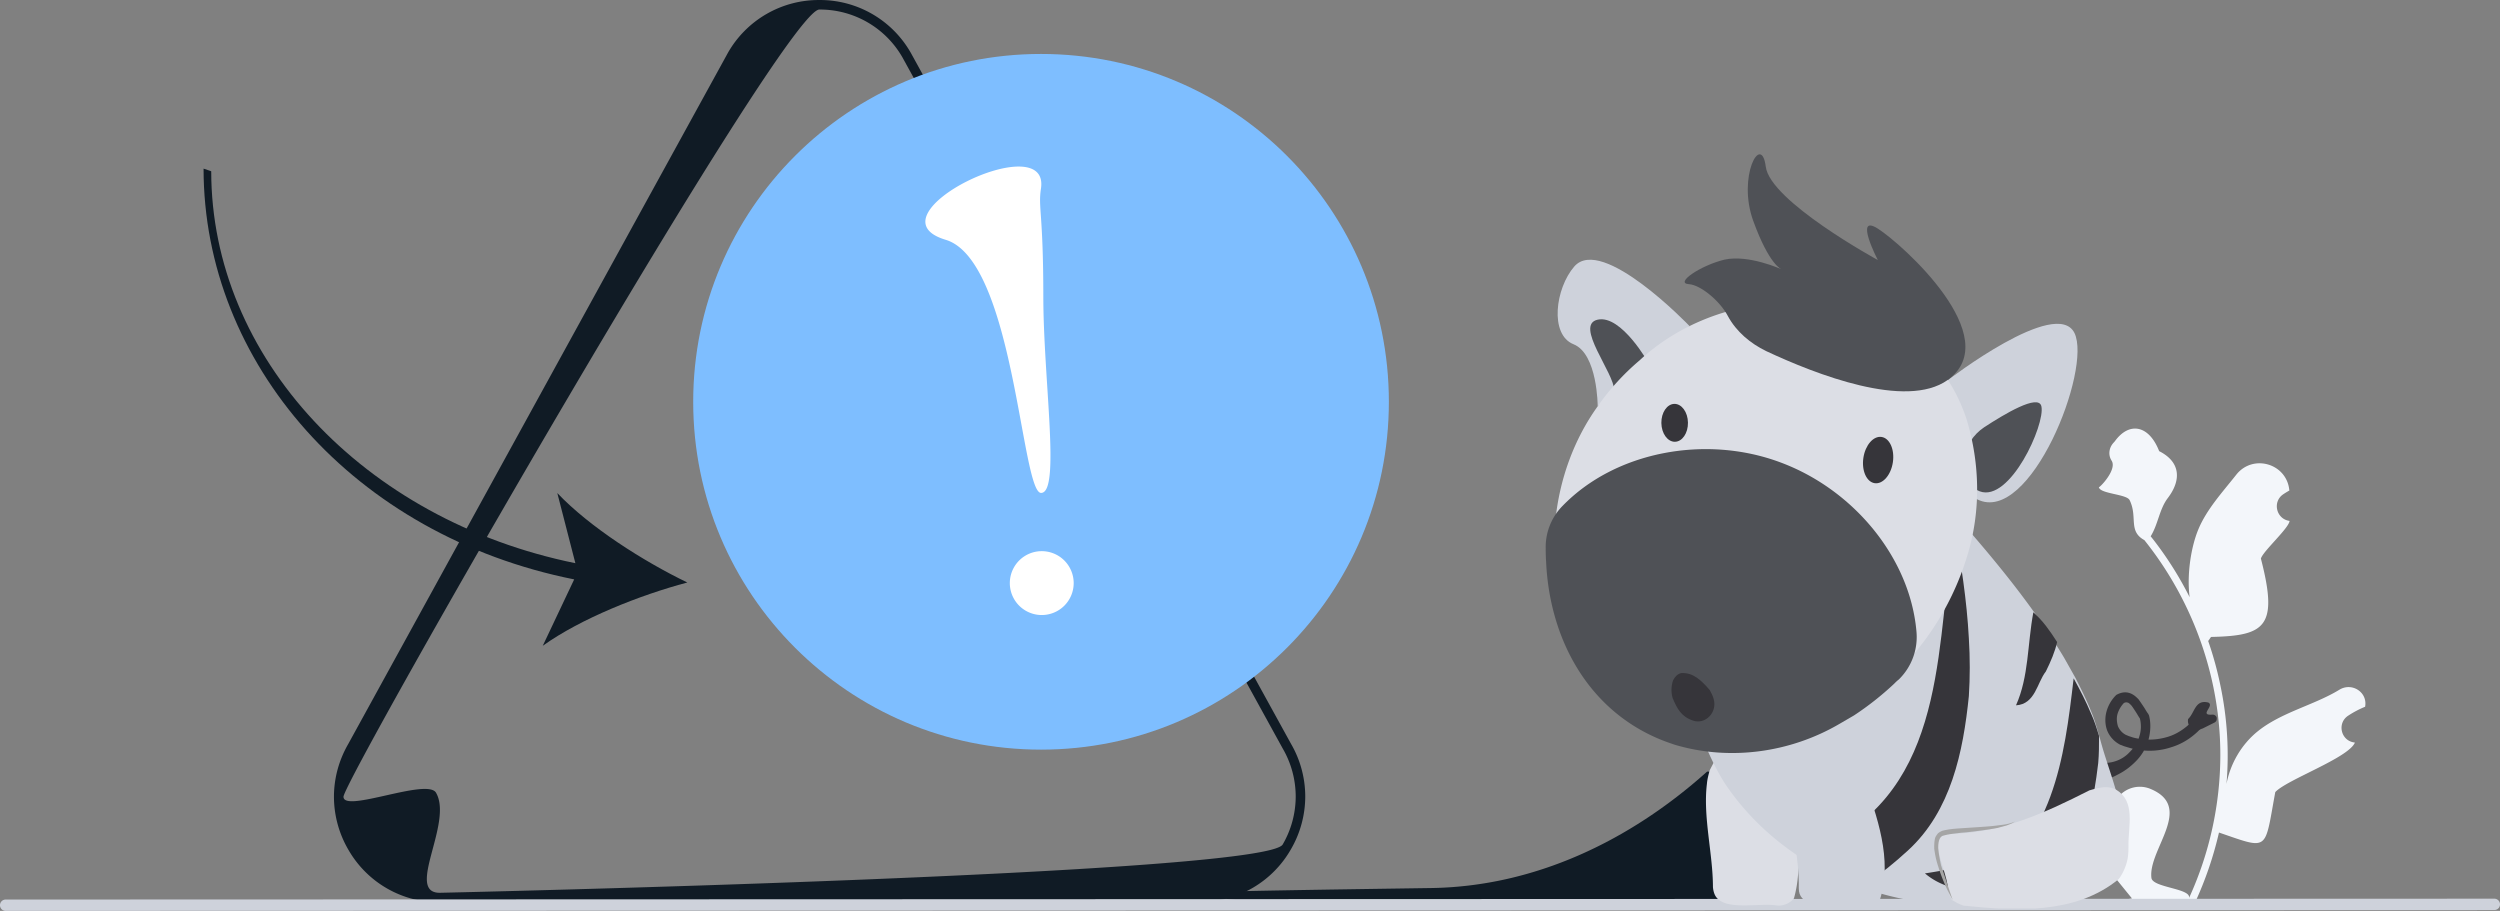 <svg xmlns="http://www.w3.org/2000/svg" fill="none" viewBox="0 0 186 67.77">
   <rect x="0" y="0" width="186" height="67.77" fill="#808080" stroke="none"/>
   <g clip-path="url(#a)" transform="translate(0 -80.511)">
      <path fill="#f3f6fa"
         d="M156.755 141.972c.732.046 1.137-.864.582-1.394l-.055-.219.022-.053a2.061 2.061 0 0 1 2.684-1.104c3.302 1.365-.184 4.503.078 6.625.092.733 2.962.773 2.799 1.492a25.628 25.628 0 0 0 2.328-10.643 24.73 24.73 0 0 0-.155-2.759 25.505 25.505 0 0 0-.353-2.237 25.918 25.918 0 0 0-5.144-10.984c-1.228-.671-.479-1.72-1.098-2.977-.222-.453-2.204-.463-2.287-.96.089.012 1.37-1.319.947-1.977-.279-.433-.192-.984.166-1.354.035-.037.068-.075.098-.116 1.057-1.434 2.514-1.184 3.275.764 1.625.819 1.641 2.179.645 3.487-.634.832-.721 1.958-1.277 2.848.057.074.117.145.174.218a26.114 26.114 0 0 1 2.725 4.313c-.217-1.69.101-3.725.645-5.038.624-1.506 1.797-2.773 2.825-4.075 1.228-1.556 3.726-.85 3.943 1.12a.951.951 0 0 1 .007.056 7.324 7.324 0 0 0-.447.274c-.829.548-.542 1.834.441 1.985l.022.004c-.054.547-1.996 2.271-2.134 2.804 1.314 5.073.331 5.743-3.71 5.827l-.212.303c.383 1.101.691 2.228.922 3.37a25.238 25.238 0 0 1 .438 7.286l.007-.048c.29-1.493 1.1-2.888 2.277-3.855 1.753-1.441 4.229-1.972 6.121-3.13.91-.558 2.077.162 1.918 1.218l-.007.05a7.315 7.315 0 0 0-1.269.67c-.829.549-.542 1.835.441 1.985l.023.004a.7.7 0 0 1 .045.007c-.482 1.147-5.082 2.765-5.924 3.684-.819 4.431-.417 4.299-4.187 3.01h-.002a26.687 26.687 0 0 1-1.787 5.221l-6.388.002a5.834 5.834 0 0 1-.064-.215c.59.036 1.186.002 1.767-.106-.474-.581-.948-1.167-1.422-1.749-.012-.011-.021-.023-.03-.034l-.007-.009-.658-2.165c.052-.48.137-.957.252-1.425v-.001z" />
      <path fill="#101b25"
         d="m89.245 147.624-56.529.02a7.777 7.777 0 0 1-6.804-3.925 7.841 7.841 0 0 1-1.066-3.928c0-1.349.354-2.698 1.063-3.928l28.247-51.421a7.776 7.776 0 0 1 6.802-3.93 7.776 7.776 0 0 1 6.804 3.925l28.286 51.408a7.824 7.824 0 0 1 1.063 3.922 7.843 7.843 0 0 1-1.064 3.927 7.775 7.775 0 0 1-6.802 3.93zm-63.689-7.834c0 1.228 6.238-1.418 6.884-.3 1.293 2.237-2.307 7.446.276 7.445 0 0 61.426-1.357 62.717-3.595a7.135 7.135 0 0 0 .968-3.574 7.132 7.132 0 0 0-.97-3.573L67.144 84.785a7.07 7.07 0 0 0-6.187-3.564c-2.582 0-35.402 57.341-35.402 58.569Z" />
      <path fill="#101b25"
         d="M89.874 146.915c-.709 1.419 32.477.983 32.87.983 0 0 9.327-.206 9.524-.546a1.075 1.075 0 0 0-.001-1.086l-4.295-7.806a1.072 1.072 0 0 0-.94-.541c-.016 0-.04.014-.071.042-5.73 5.12-12.792 8.505-20.476 8.62-8.17.121-16.567.244-16.611.334z" />
      <path fill="#ced2db"
         d="M0 147.859a.42.42 0 0 0 .422.422l185.156-.064a.42.42 0 0 0 .422-.422.42.42 0 0 0-.422-.422l-185.156.064a.42.42 0 0 0-.422.422z" />
      <path fill="#7ebeff"
         d="M77.453 136.284c14.293 0 25.879-11.586 25.879-25.879 0-14.293-11.586-25.88-25.879-25.88-14.292 0-25.879 11.587-25.879 25.88s11.587 25.879 25.88 25.879z" />
      <path fill="#fff"
         d="M77.457 126.269a2.376 2.376 0 1 0 .001-4.751 2.376 2.376 0 0 0 0 4.751zM77.448 94.54c-.219 1.451.172 1.755.175 8.007.002 6.253 1.3 14.637-.168 14.637-1.466.001-2.003-17.3-7.096-18.832-5.988-1.8 7.795-8.506 7.089-3.811z" />
      <path fill="#101b25"
         d="m42.719 123.618-2.338 4.94c2.826-2.027 7.241-3.774 10.755-4.71-3.274-1.581-7.28-4.131-9.673-6.655l1.345 5.22c-15.766-3.211-27.088-15.306-27.093-29.161l-.57-.196c.006 14.472 11.171 27.283 27.574 30.562z" />
      <g clip-path="url(#b)">
         <path fill="#dcdee5"
            d="M132.301 147.89a5.9 5.9 0 0 0-.78-.06c-1.379 0-3.148.27-3.808-.54-.15-.18-.24-.449-.27-.779 0-2.489-.749-5.217-.449-7.676.03-.36.12-.69.21-1.02.509-.989 1.409-2.788 2.908-2.488 1.799.599 2.399 2.099 2.639 3.898.09.329.209.659.299.989.66 2.309 1.08 4.798.42 7.136-.27.33-.689.54-1.169.54z" />
         <path fill="#36353a"
            d="M155.898 137.156c.42.15.9.15 1.349.03.45-.12.87-.36 1.2-.72.33-.33.599-.72.719-1.169.15-.45.15-.93.03-1.38l.06.12c-.15-.21-.24-.389-.359-.569-.12-.18-.21-.33-.33-.48-.12-.12-.21-.21-.3-.21-.09-.03-.21 0-.33.09l.09-.06c-.21.21-.39.51-.48.81-.09.299-.06.629.03.929.12.27.3.48.57.63.06.03.15.06.21.09l.27.09c.18.06.359.09.539.12.72.119 1.44.06 2.129-.15.69-.21 1.29-.63 1.799-1.14l.6.57c-.6.63-1.349 1.109-2.159 1.349-.809.27-1.679.33-2.519.18-.209-.03-.419-.09-.629-.15l-.3-.09c-.12-.03-.21-.09-.33-.12a2.054 2.054 0 0 1-.989-1.079c-.33-.93 0-1.949.659-2.609l.03-.03.06-.03c.24-.12.54-.21.87-.12.33.09.54.3.719.48.15.21.27.39.39.57.12.18.21.36.33.51l.03.06.03.059c.15.57.12 1.2-.03 1.77a3.649 3.649 0 0 1-.84 1.529c-.389.42-.869.809-1.409 1.079-.539.3-1.109.48-1.739.63z" />
         <path fill="#ced2db"
            d="M154.759 147.08c-.36.09-.69.18-1.02.24-1.679.33-3.208.33-4.857.42l-.93.09c-.3.03-.629.03-.929.03-7.107.21-14.063-2.758-18.201-8.365-.239-.33-.479-.66-.689-1.02-1.529-2.549-2.129-5.247-3.478-7.526-.09-.24-.18-.48-.27-.75-.09-.239-.15-.479-.24-.749-1.349-4.438-.96-8.845 3.388-12.174a12.737 12.737 0 0 1 4.438-2.668c4.857-1.799 9.655.3 12.953 3.598 2.878 3.238 6.206 7.136 8.665 11.274l.81 1.439c.479.93.929 1.859 1.289 2.789.12.299.21.599.3.899.09.3.18.63.27.93.959 3.658 3.358 7.855-.24 10.884-.45.27-.84.45-1.259.659z" />
         <path fill="#36353a"
            d="M141.956 143.782c-1.05.96-1.949 1.679-2.759 2.219-1.259-.659-2.399-1.529-3.418-2.548.18-.15.39-.27.629-.42 8.666-4.678 7.586-15.292 9.026-23.238.449 2.549.899 5.367 1.049 8.216.09 1.439.09 2.878 0 4.288-.42 4.137-1.319 8.545-4.527 11.483zM156.168 135.267c0 .66 0 1.349-.06 2.009-.33 2.788-.9 5.697-2.399 8.155-.839.42-1.829.75-2.998.93-1.259.21-2.489.36-3.748.39 5.817-3.508 6.626-9.835 7.316-15.772.48.87.929 1.739 1.289 2.609.24.509.42 1.079.6 1.679zM153.05 128.28c-.6-.929-1.02-1.529-1.769-2.218-.45 2.428-.33 4.767-1.29 6.926 1.439-.09 1.559-1.679 2.219-2.519.36-.719.69-1.499.84-2.189z" />
         <path fill="#36353a"
            d="M153.14 143.033c-3.419.959-6.627 1.979-9.925 2.458 2.159 1.829 5.607 1.56 7.766-.209.809-.63 1.559-1.38 2.159-2.249zM164.923 134.008c0 .119-.06.209-.18.269l-.839.42c-.06.03-.09.03-.15.06-.15.06-.3.09-.45.06a.62.62 0 0 1-.42-.3.746.746 0 0 1-.09-.509c.51-.48.51-1.47 1.5-1.23.509.24-.75.99.329.9.18 0 .33.15.3.33z" />
         <path fill="#ced2db"
            d="M125.704 104.773s-6.506-6.806-8.575-4.437c-1.409 1.619-1.859 5.067-.06 5.787 1.799.719 1.799 4.617 1.799 4.617zM144.924 108.791s8.066-6.207 9.415-3.508c1.319 2.699-3.298 14.332-7.226 12.383-3.958-1.949-2.189-8.875-2.189-8.875z" />
         <path fill="#4f5156"
            d="M122.676 107.562s-2.039-3.658-3.808-3.268c-1.769.389 1.259 3.987 1.229 5.277-.03 1.289 3.119-1.02 2.579-2.009zM146.123 114.668c.12-.96.69-1.829 1.5-2.369 1.469-.959 4.047-2.518 4.257-1.559.3 1.349-2.338 7.166-4.587 6.327-1.11-.45-1.26-1.47-1.17-2.399z" />
         <path fill="#dcdee5"
            d="M124.985 135.267c4.258 1.259 8.455.66 11.904-1.499.359-.21.689-.39 1.049-.63a18.83 18.83 0 0 0 2.878-2.279c.57-.539 1.11-1.139 1.62-1.739a20.548 20.548 0 0 0 3.927-7.256c1.02-3.298.96-6.866-.06-10.194-3.388-10.195-17.12-11.065-24.317-4.348a17.87 17.87 0 0 0-3.118 3.418c-1.769 2.459-2.848 5.457-3.148 8.516-.09.899-.12 1.829-.09 2.728.24 5.397 2.848 10.554 8.096 12.803.419.18.839.36 1.259.48z" />
         <path fill="#4f5156"
            d="M124.625 135.927c4.048 1.199 8.545.599 12.233-1.56l1.08-.629a22.193 22.193 0 0 0 2.968-2.339c.12-.12.24-.24.36-.33a4.42 4.42 0 0 0 1.319-3.568c-.479-5.517-4.707-10.584-10.134-12.593-5.547-2.069-12.264-.81-16.192 3.238a4.375 4.375 0 0 0-1.259 2.938c0 .39 0 .81.03 1.2.24 5.547 2.938 10.854 8.306 13.163.419.18.839.33 1.289.48z" />
         <path fill="#36353a"
            d="M140.83 114.903c.141-.95-.236-1.793-.842-1.883-.606-.09-1.212.607-1.353 1.557-.141.95.236 1.793.842 1.883.606.09 1.212-.607 1.353-1.557zM124.616 113.379c.546-.009.98-.646.968-1.424-.011-.778-.464-1.403-1.01-1.395-.547.009-.98.646-.969 1.424.012.778.464 1.403 1.011 1.395z" />
         <path fill="#dcdee5"
            d="M144.954 146.781c-.06-1.05-.75-2.459-.78-3.358 0-.45.15-.78.66-.87 3.898 0 7.196-1.499 10.614-3.238.24-.06.48-.15.69-.18.45-.09.899-.09 1.289.12 1.499.899.9 2.698.93 4.258 0 .239 0 .449-.03.659-.03.33-.12.63-.24.93-.12.3-.27.569-.45.809-3.238 2.669-7.736 2.369-11.544 1.979-.3-.09-.569-.24-.869-.42-.12-.239-.24-.449-.27-.689z" />
         <path fill="#ced2db"
            d="M138.627 147.92c-.24-.03-.479-.06-.779-.06-1.38-.03-3.149.21-3.778-.539-.15-.18-.24-.39-.24-.72.06-2.399-.78-5.037-.24-7.346.09-.39.21-.75.39-1.14.689-.719.989-1.919 2.219-1.559.419.09.779.24 1.109.42.33.18.57.39.81.66.239.24.419.539.569.839.93 2.729 2.159 5.967 1.17 8.995-.33.27-.75.45-1.23.45z" />
         <path fill="#a5a5a5"
            d="M145.284 147.471a12.19 12.19 0 0 1-1.079-2.489c-.15-.45-.24-.869-.3-1.349 0-.24 0-.48.06-.75.03-.12.12-.24.21-.36.09-.09.269-.179.359-.209.48-.12.93-.15 1.38-.18l1.349-.09c.45-.03.9-.06 1.349-.12.45-.06.9-.09 1.29-.3-.18.15-.39.21-.6.3-.21.06-.45.12-.66.18-.45.09-.899.15-1.349.21-.45.059-.9.119-1.349.149-.45.06-.9.09-1.32.21-.359.06-.419.51-.419.93.03.42.12.869.21 1.289.299.87.569 1.739.869 2.579z" />
         <path fill="#4f5156"
            d="M128.553 104.024c.629 1.169 1.679 2.038 2.848 2.608 3.718 1.739 10.405 4.348 13.493 2.159 4.408-3.148-3.388-10.135-5.187-11.274-1.799-1.14 0 2.339 0 2.339s-8.036-4.378-8.336-6.956c-.33-2.55-2.129.75-.929 4.047 1.199 3.299 2.099 3.598 2.099 3.598s-2.429-1.109-4.228-.72c-1.769.421-3.778 1.77-2.639 1.83.84.06 2.279 1.229 2.879 2.369z" />
         <path fill="#36353a"
            d="M127.503 132.538c.27.99-.629 1.889-1.529 1.59-.899-.3-1.199-.9-1.529-1.68-.12-.419-.12-.869.03-1.319.15-.3.36-.48.6-.54.899-.059 1.499.54 2.128 1.26.12.21.24.45.3.689z" />
      </g>
   </g>
   <defs>
      <clipPath id="a">
         <path fill="#fff" d="M0 0h186v148.281H0z" />
      </clipPath>
      <clipPath id="b">
         <path fill="#fff" d="M115 92h49.923v56.1H115z" />
      </clipPath>
   </defs>
</svg>